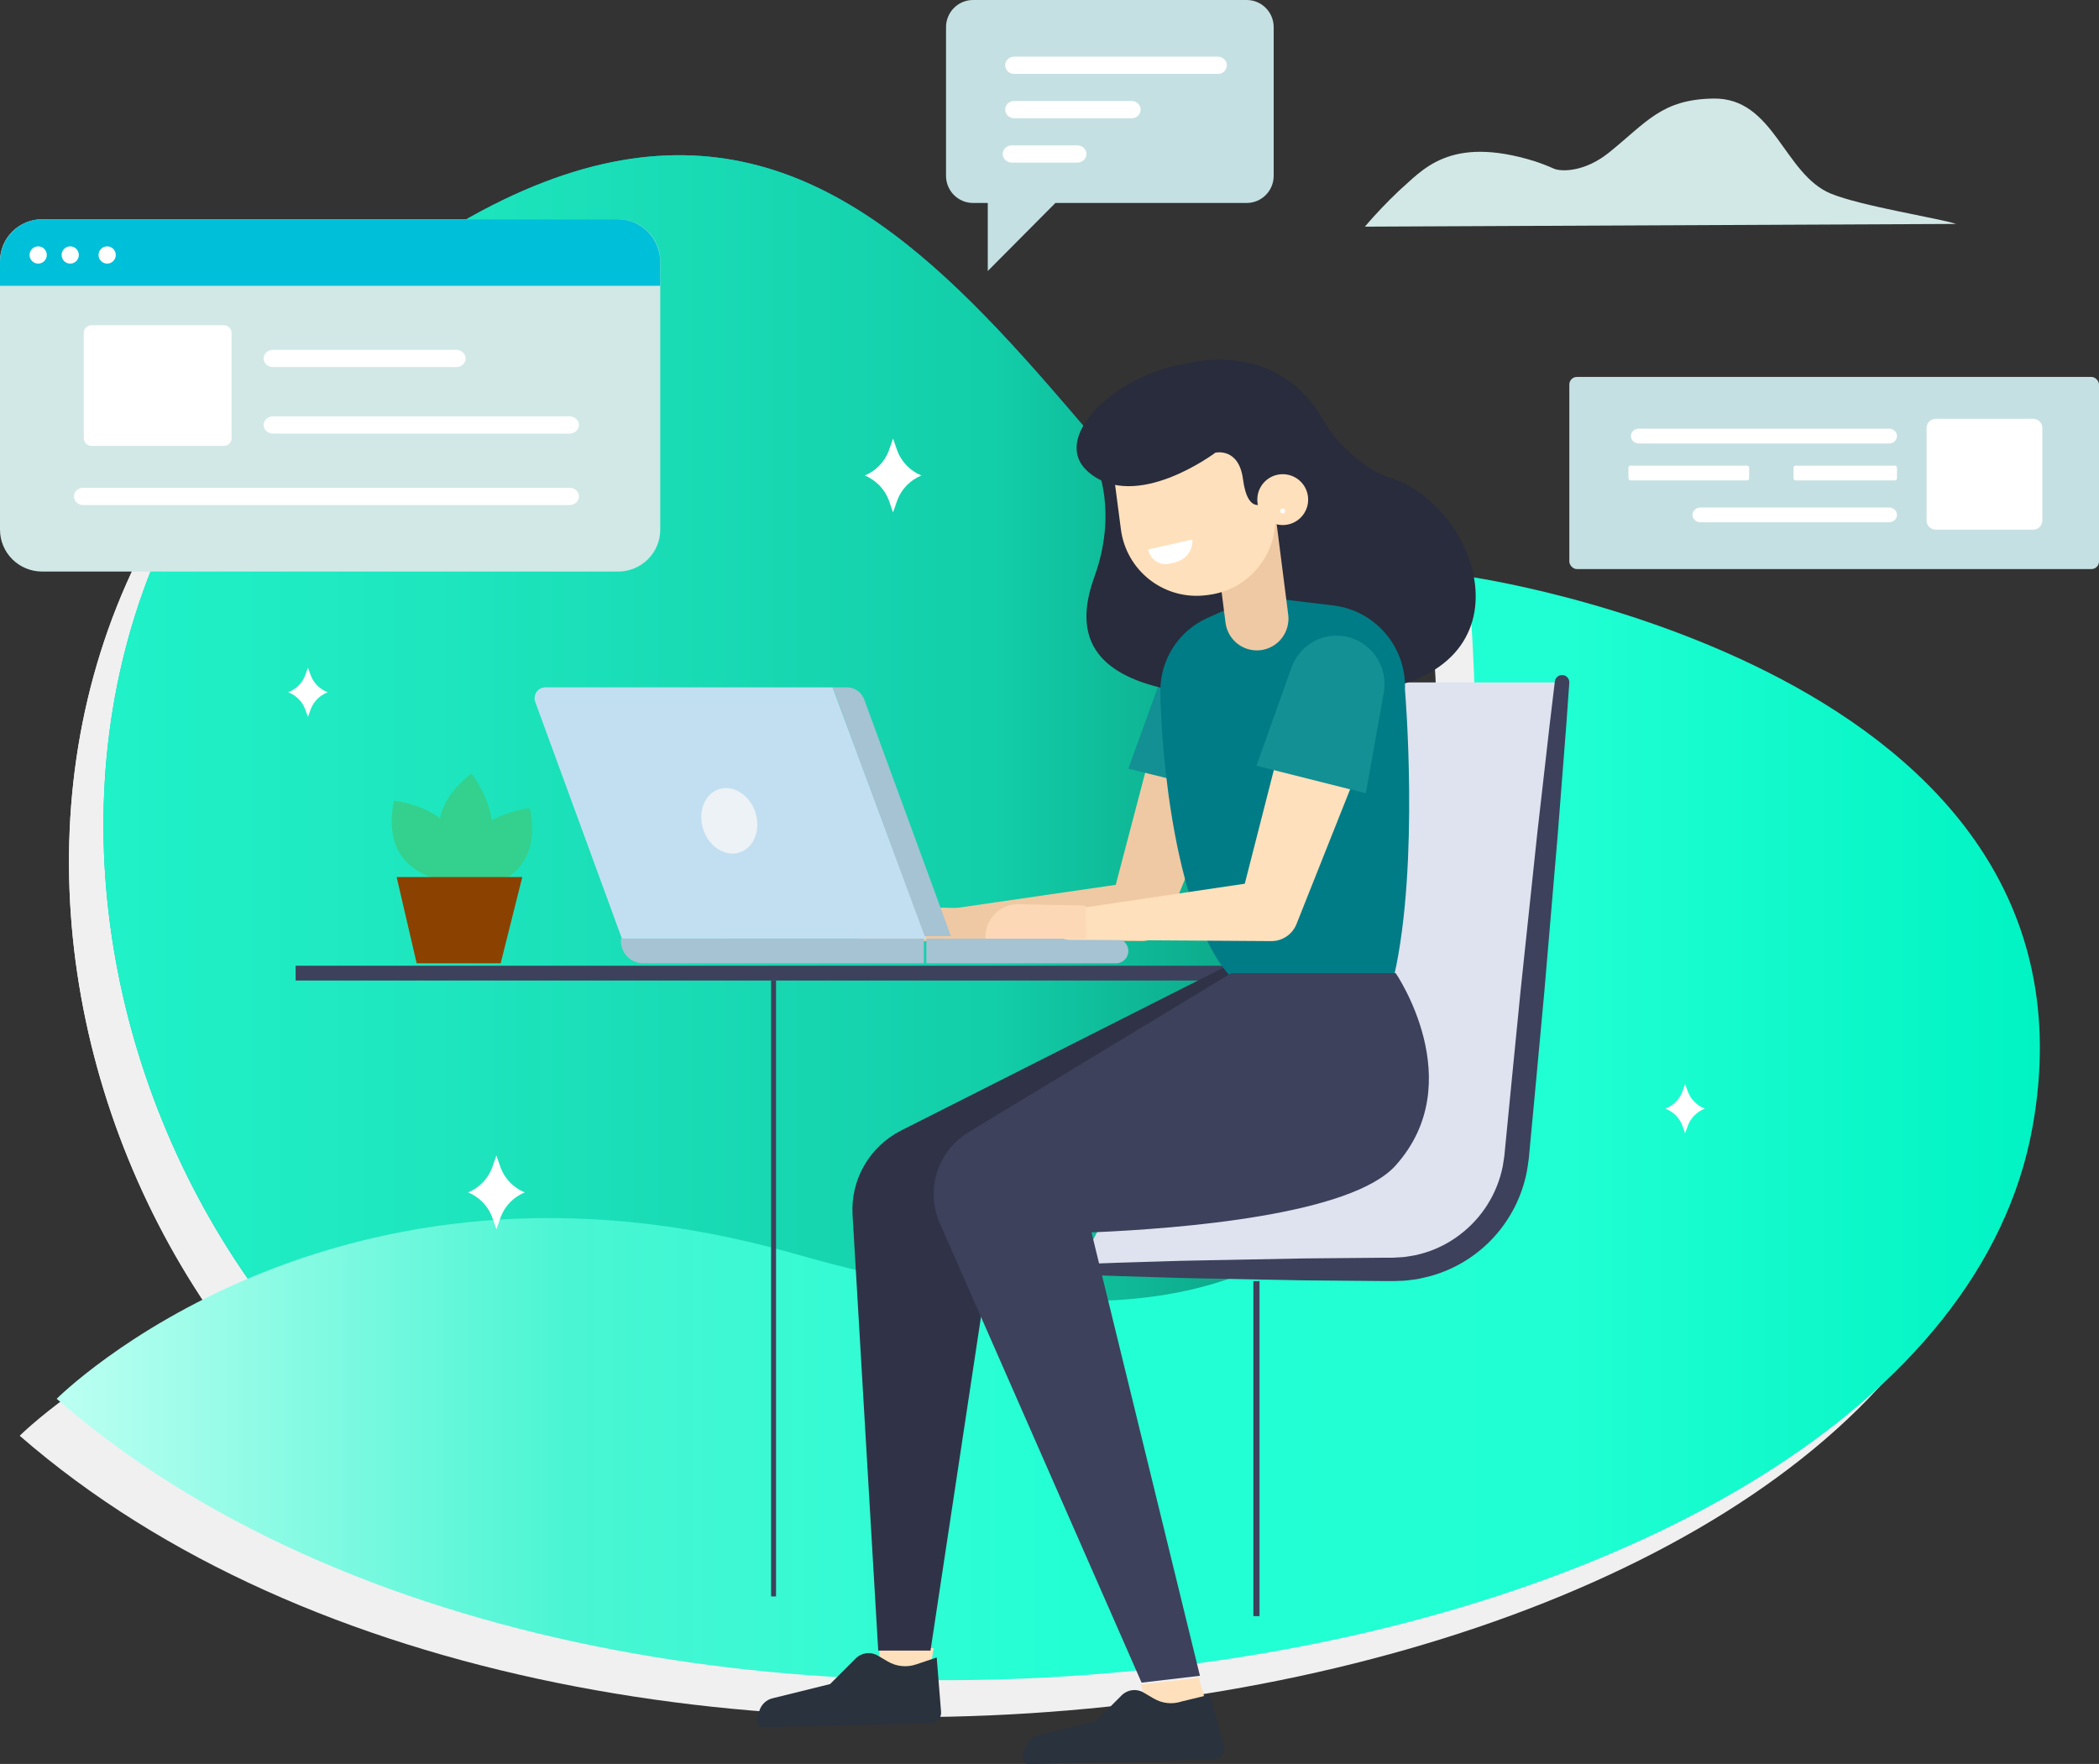 <?xml version="1.0" encoding="UTF-8"?>
<svg width="852px" height="716px" viewBox="0 0 852 716" version="1.1" xmlns="http://www.w3.org/2000/svg" xmlns:xlink="http://www.w3.org/1999/xlink">
    <rect x="0" y="0" width="852" height="716" fill="#333333" stroke="none"/>
    <!-- Generator: Sketch 61 (89581) - https://sketch.com -->
    <title>details-1-office-worker</title>
    <desc>Created with Sketch.</desc>
    <defs>
        <linearGradient x1="-8.55540343e-05%" y1="50%" x2="100%" y2="50%" id="linearGradient-1">
            <stop stop-color="#00BFC2" offset="0%"></stop>
            <stop stop-color="#00BBC5" offset="24.6%"></stop>
            <stop stop-color="#00AFCF" offset="49%"></stop>
            <stop stop-color="#009BDF" offset="73.2%"></stop>
            <stop stop-color="#0080F5" offset="97.2%"></stop>
            <stop stop-color="#007CF8" offset="100%"></stop>
        </linearGradient>
        <linearGradient x1="-8.55540343e-05%" y1="50%" x2="100%" y2="50%" id="linearGradient-2">
            <stop stop-color="#21FACF" offset="0%"></stop>
            <stop stop-color="#1EE6BE" offset="24.6%"></stop>
            <stop stop-color="#12CEA9" offset="49%"></stop>
            <stop stop-color="#057861" offset="73.2%"></stop>
            <stop stop-color="#4BCAB1" offset="97.2%"></stop>
            <stop stop-color="#4BCAB1" offset="100%"></stop>
        </linearGradient>
        <linearGradient x1="-0%" y1="50.001%" x2="100%" y2="50.001%" id="linearGradient-3">
            <stop stop-color="#BAFFF1" offset="0%"></stop>
            <stop stop-color="#4AF5D3" offset="24.6%"></stop>
            <stop stop-color="#23FFD4" offset="49%"></stop>
            <stop stop-color="#20FFD3" offset="73.2%"></stop>
            <stop stop-color="#00F3C3" offset="97.2%"></stop>
            <stop stop-color="#07FBCA" offset="100%"></stop>
        </linearGradient>
    </defs>
    <g id="Page-1" stroke="none" stroke-width="1" fill="none" fill-rule="evenodd">
        <g id="details-1-office-worker">
            <path d="M541.297,300.869 C409.877,221.549 347.867,-22.141 145.002,123.482 C-57.862,269.106 26.258,568.292 220.657,640.651 C415.055,713.01 665.169,672.132 735.554,537.713 C855.822,308.027 629.449,354.077 541.297,300.869 Z" id="Path" fill="#F0F0F0" fill-rule="nonzero"></path>
            <path d="M541.297,300.869 C409.877,221.549 347.867,-22.141 145.002,123.482 C-57.862,269.106 26.258,568.292 220.657,640.651 C415.055,713.01 665.169,672.132 735.554,537.713 C855.822,308.027 629.449,354.077 541.297,300.869 Z" id="Path" fill="#F0F0F0" fill-rule="nonzero"></path>
            <path d="M8,582.786 C8,582.786 119.966,470.487 306.974,523.766 C493.983,577.044 604.087,531.381 580.869,249 C580.869,249 843.715,285.68 810.016,472.49 C769.122,699.213 241.225,785.722 8,582.786 Z" id="Path" fill="#F0F0F0" fill-rule="nonzero"></path>
            <path d="M555.283,285.869 C423.89,206.549 361.865,-37.141 159.001,108.482 C-43.862,254.106 40.258,553.292 234.659,625.651 C429.061,698.01 679.17,657.132 749.555,522.713 C869.822,293.027 643.446,339.077 555.283,285.869 Z" id="Path" fill="url(#linearGradient-1)" fill-rule="nonzero"></path>
            <path d="M555.283,285.869 C423.89,206.549 361.865,-37.141 159.001,108.482 C-43.862,254.106 40.258,553.292 234.659,625.651 C429.061,698.01 679.17,657.132 749.555,522.713 C869.822,293.027 643.446,339.077 555.283,285.869 Z" id="Path" fill="url(#linearGradient-2)" fill-rule="nonzero"></path>
            <path d="M23,567.786 C23,567.786 134.966,455.487 321.974,508.766 C508.983,562.044 619.087,516.381 595.869,234 C595.869,234 858.715,270.68 825.016,457.49 C784.114,684.213 256.217,770.722 23,567.786 Z" id="Path" fill="url(#linearGradient-3)" fill-rule="nonzero"></path>
            <path d="M268,106 L268,215.003 C267.997,219.516 266.191,223.843 262.979,227.031 C259.767,230.218 255.412,232.006 250.875,232 L17.125,232 C12.587,232.007 8.232,230.22 5.02,227.032 C1.808,223.844 0,219.516 0,215.003 L0,106 C0,101.487 1.808,97.159 5.02,93.971 C8.232,90.782 12.587,88.994 17.125,89 L250.875,89 C255.413,88.994 259.768,90.782 262.98,93.971 C266.192,97.159 268,101.487 268,106 Z" id="Path" fill="#D1E8E6" fill-rule="nonzero"></path>
            <path d="M268,106.364 L268,116 L0,116 L0,106.364 C0,101.754 1.808,97.334 5.02,94.077 C8.232,90.82 12.587,88.994 17.125,89 L250.875,89 C255.413,88.994 259.768,90.82 262.98,94.077 C266.192,97.334 268,101.754 268,106.364 Z" id="Path" fill="#00BFD8" fill-rule="nonzero"></path>
            <circle id="Oval" fill="#FFFFFF" fill-rule="nonzero" cx="15.5" cy="103.5" r="3.5"></circle>
            <circle id="Oval" fill="#FFFFFF" fill-rule="nonzero" cx="28.5" cy="103.5" r="3.5"></circle>
            <circle id="Oval" fill="#FFFFFF" fill-rule="nonzero" cx="43.5" cy="103.5" r="3.5"></circle>
            <path d="M37.174,132 L90.83,132 C92.581,132 94,133.397 94,135.121 L94,177.879 C94,179.603 92.581,181 90.83,181 L37.174,181 C35.421,181 34,179.601 34,177.875 L34,135.125 C33.999,134.296 34.333,133.5 34.928,132.914 C35.524,132.328 36.332,131.999 37.174,132 Z" id="Path" fill="#FFFFFF" fill-rule="nonzero"></path>
            <path d="M231.223,205 L33.777,205 C31.691,205 30,203.433 30,201.5 L30,201.5 C30,199.567 31.691,198 33.777,198 L231.223,198 C233.309,198 235,199.567 235,201.5 L235,201.5 C235,203.433 233.309,205 231.223,205 L231.223,205 Z" id="Path" fill="#FFFFFF" fill-rule="nonzero"></path>
            <path d="M231.204,176 L110.796,176 C108.7,176 107,174.433 107,172.5 L107,172.5 C107,170.567 108.7,169 110.796,169 L231.204,169 C233.3,169 235,170.567 235,172.5 L235,172.5 C235,173.428 234.6,174.318 233.888,174.975 C233.176,175.631 232.211,176 231.204,176 L231.204,176 Z" id="Path" fill="#FFFFFF" fill-rule="nonzero"></path>
            <path d="M185.211,149 L110.789,149 C108.696,149 107,147.433 107,145.5 L107,145.5 C107,143.567 108.696,142 110.789,142 L185.211,142 C187.304,142 189,143.567 189,145.5 L189,145.5 C189,147.433 187.304,149 185.211,149 Z" id="Path" fill="#FFFFFF" fill-rule="nonzero"></path>
            <path d="M554,92 C558.352,86.912 562.967,82.059 567.825,77.462 C577.285,69.236 588.135,54.69 622.836,65.411 C625.523,66.288 628.162,67.307 630.744,68.462 C633.788,69.774 643.279,69.805 652.983,62.017 C668.402,49.634 674.434,40.295 695.561,40.003 C720.144,39.664 724.011,70.652 743.129,78.582 C755.307,83.631 787.367,88.648 794,90.896 L554,92 Z" id="Path" fill="#D1E8E6" fill-rule="nonzero"></path>
            <path d="M364.246,183.043 L362.492,178 L360.739,183.043 C358.998,187.567 355.474,191.17 351,193 L351,193 C355.474,194.83 358.998,198.432 360.739,202.957 L362.492,208 L364.246,202.957 C365.992,198.431 369.521,194.83 374,193.004 L374,193.004 C369.52,191.176 365.99,187.572 364.246,183.043 L364.246,183.043 Z" id="Path" fill="#FFFFFF" fill-rule="nonzero"></path>
            <path d="M203.235,474.043 L201.481,469 L199.746,474.043 C198.003,478.567 194.477,482.17 190,484 L190,484 C194.477,485.83 198.003,489.433 199.746,493.957 L201.5,499 L203.254,493.957 C204.997,489.432 208.523,485.83 213,484 L213,484 C208.516,482.175 204.982,478.571 203.235,474.043 L203.235,474.043 Z" id="Path" fill="#FFFFFF" fill-rule="nonzero"></path>
            <path d="M685.221,443.363 L683.998,440 L682.779,443.363 C681.567,446.379 679.114,448.78 676,450 L676,450 C679.114,451.22 681.567,453.621 682.779,456.637 L683.998,460 L685.221,456.637 C686.433,453.621 688.886,451.22 692,450 L692,450 C688.886,448.78 686.433,446.379 685.221,443.363 Z" id="Path" fill="#FFFFFF" fill-rule="nonzero"></path>
            <path d="M126.221,274.363 L124.998,271 L123.779,274.363 C122.567,277.379 120.114,279.78 117,281 L117,281 C120.114,282.22 122.567,284.621 123.779,287.637 L124.998,291 L126.221,287.637 C127.433,284.621 129.886,282.22 133,281 L133,281 C129.886,279.78 127.433,277.379 126.221,274.363 L126.221,274.363 Z" id="Path" fill="#FFFFFF" fill-rule="nonzero"></path>
            <path d="M506.044,0 L394.967,0 C392.06,-0.003 389.271,1.156 387.214,3.222 C385.157,5.288 384,8.092 384,11.015 L384,71.37 C384,74.294 385.157,77.097 387.214,79.163 C389.271,81.229 392.06,82.388 394.967,82.385 L400.945,82.385 L400.945,110 L428.401,82.385 L506.029,82.385 C508.937,82.389 511.727,81.231 513.784,79.165 C515.842,77.098 517,74.294 517,71.37 L517,11.015 C516.998,4.931 512.094,0 506.044,0 L506.044,0 Z" id="Path" fill="#C5E0E2" fill-rule="nonzero"></path>
            <path d="M410.713,59 L437.287,59 C439.338,59 441,60.567 441,62.5 L441,62.5 C441,64.433 439.338,66 437.287,66 L410.713,66 C408.662,66 407,64.433 407,62.5 L407,62.5 C407,60.567 408.662,59 410.713,59 Z" id="Path" fill="#FFFFFF" fill-rule="nonzero"></path>
            <path d="M411.62,41 L459.38,41 C461.379,41 463,42.567 463,44.5 L463,44.5 C463,46.433 461.379,48 459.38,48 L411.62,48 C409.621,48 408,46.433 408,44.5 L408,44.5 C408,42.567 409.621,41 411.62,41 L411.62,41 Z" id="Path" fill="#FFFFFF" fill-rule="nonzero"></path>
            <path d="M411.647,23 L494.353,23 C496.367,23 498,24.567 498,26.5 L498,26.5 C498,28.433 496.367,30 494.353,30 L411.647,30 C409.633,30 408,28.433 408,26.5 L408,26.5 C408,24.567 409.633,23 411.647,23 Z" id="Path" fill="#FFFFFF" fill-rule="nonzero"></path>
            <path d="M437,516 L565.97,516 C591.846,515.994 613.573,496.502 616.402,470.757 L635,277 L506.106,277 L503.473,389.345 L437,516 Z" id="Path" fill="#DFE2EF" fill-rule="nonzero"></path>
            <path d="M437.06,513.166 L454.056,512.545 L473.562,511.95 C481.094,511.676 489.594,511.6 498.86,511.394 L528.795,510.811 L562.203,510.514 L564.378,510.514 L565.247,510.514 L566.341,510.453 C567.741,510.343 569.378,510.362 570.608,510.141 C571.838,509.92 573.087,509.802 574.377,509.516 C575.668,509.23 576.989,508.899 578.28,508.518 C583.497,506.927 588.384,504.402 592.706,501.066 C601.627,494.275 607.768,484.448 609.976,473.432 L610.614,469.318 L611.065,464.693 L611.969,455.455 L613.761,437.108 L617.291,401.427 L623.996,338.212 L629.098,293.51 L631.133,276.573 C631.339,274.993 632.755,273.862 634.335,274.014 C635.915,274.166 637.091,275.547 636.994,277.137 L635.78,294.154 L632.279,338.989 L626.877,402.327 L623.574,438.026 L621.851,456.38 L620.985,465.622 L620.552,470.251 C620.336,472.003 620.051,473.634 619.793,475.333 C615.931,495.708 600.948,512.156 581.07,517.84 C579.499,518.282 577.897,518.602 576.317,518.983 C574.738,519.364 572.988,519.474 571.337,519.703 C569.685,519.931 568.341,519.863 566.834,519.958 L565.741,520 L564.427,520 L562.252,520 L528.844,519.703 L498.91,519.12 C489.639,518.914 481.143,518.834 473.611,518.564 L454.105,517.97 L437.109,517.349 C435.958,517.362 435.014,516.437 435,515.282 C434.987,514.127 435.909,513.179 437.06,513.166 L437.06,513.166 Z" id="Path" fill="#3D415B" fill-rule="nonzero"></path>
            <line x1="510" y1="520" x2="510" y2="656" id="Path" stroke="#3D415B" stroke-width="2.496"></line>
            <rect id="Rectangle" fill="#3D415B" fill-rule="nonzero" transform="translate(327.5, 395) rotate(180) translate(-327.5, -395) " x="120" y="392" width="415" height="6"></rect>
            <polygon id="Path" fill="#FFE0BC" fill-rule="nonzero" points="486.617 681 491 696.585 469.671 703 463 683.756"></polygon>
            <polygon id="Path" fill="#FFE0BC" fill-rule="nonzero" points="357 669 357 682 376.788 682 379 669"></polygon>
            <path d="M502.744,303.438 L474.119,373.744 L473.484,375.307 C471.819,379.371 467.838,382.02 463.427,382 L381.917,381.417 C378.8,381.39 376.229,378.981 376.014,375.887 C375.799,372.793 378.012,370.055 381.096,369.601 L461.754,357.872 L451.061,366.124 L470.332,292.723 C471.877,286.838 476.461,282.22 482.356,280.608 C488.251,278.997 494.562,280.638 498.912,284.912 C503.262,289.187 504.989,295.445 503.444,301.331 C503.252,302.046 503.019,302.75 502.744,303.438 Z" id="Path" fill="#EFC9A3" fill-rule="nonzero"></path>
            <path d="M389.655,368.583 L361.584,368 C354.26,368.415 348.645,374.67 349.018,382 L390,382 L389.655,368.583 Z" id="Path" fill="#EFC9A3" fill-rule="nonzero"></path>
            <path d="M458,312.002 L502.422,323 L509.71,282.86 C510.615,277.645 509.383,272.281 506.298,268.008 C503.214,263.735 498.544,260.922 493.368,260.219 L493.368,260.219 C484.264,258.839 475.446,264.092 472.205,272.827 L458,312.002 Z" id="Path" fill="#129093" fill-rule="nonzero"></path>
            <path d="M504.104,389 L365.808,458.869 C352.973,465.353 345.22,478.794 346.062,493.098 L356.479,670 L377.698,670 L406.328,480.726 L514,405.463 L504.104,389 Z" id="Path" fill="#303348" fill-rule="nonzero"></path>
            <path d="M479.121,148.257 C479.121,148.257 517.492,135.337 537.654,171.325 C538.793,173.427 540.138,175.414 541.669,177.255 C545.764,182.041 554.287,190.864 563.713,193.723 C601.055,205.083 624.689,275 550.356,281.221 C457.334,289.01 430.92,270.842 444.227,234.119 C453.717,207.931 445.244,189.338 445.244,189.338 L479.121,148.257 Z" id="Path" fill="#282C3C" fill-rule="nonzero"></path>
            <path d="M509.918,242 L490.161,250.812 C478.394,256.046 470.861,267.8 471.002,280.707 C471.306,306.715 477.192,371.289 499.106,396 L565.902,396 C576.258,350.251 570.288,279.929 570.288,279.929 C570.956,262.69 558.313,247.825 541.229,245.765 L509.918,242 Z" id="Path" fill="#007C86" fill-rule="nonzero"></path>
            <path d="M511.653,263.913 L511.653,263.913 C504.674,264.728 498.342,259.751 497.448,252.75 L492,209.975 L517.483,207 L522.897,249.48 C523.331,252.896 522.386,256.343 520.274,259.055 C518.161,261.766 515.057,263.515 511.653,263.913 Z" id="Path" fill="#EFC9A3" fill-rule="nonzero"></path>
            <path d="M454.32,173.524 L517.255,173.525 L517.255,210.849 C517.255,227.947 503.393,241.808 486.293,241.808 L485.261,241.808 C477.052,241.808 469.179,238.547 463.375,232.743 C457.57,226.939 454.309,219.067 454.308,210.859 L454.308,173.524 L454.32,173.524 Z" id="Path" fill="#FFE0BC" fill-rule="nonzero" transform="translate(485.782, 207.666) rotate(-7.437) translate(-485.782, -207.666) "></path>
            <path d="M519,192.778 L513.659,203.796 C513.659,203.796 506.555,209.925 504.544,194.525 C502.839,181.482 493.331,183.746 493.331,183.746 C493.331,183.746 460.757,208.287 441.62,191.448 C426.52,178.149 450.925,153.832 478.853,148 L515.479,163.939 L519,192.778 Z" id="Path" fill="#282C3C" fill-rule="nonzero"></path>
            <ellipse id="Oval" fill="#FFE0BC" fill-rule="nonzero" transform="translate(520.672, 202.799) rotate(-6.898) translate(-520.672, -202.799) " cx="520.672" cy="202.799" rx="10.322" ry="10.321"></ellipse>
            <circle id="Oval" fill="#FFFFFF" fill-rule="nonzero" transform="translate(520.672, 207.399) rotate(-6.895) translate(-520.672, -207.399) " cx="520.672" cy="207.399" r="1"></circle>
            <path d="M466,223.04 L483.981,219 C483.981,219 484.845,227.261 474.99,228.74 C473.081,229.277 471.048,228.975 469.354,227.9 C467.659,226.826 466.45,225.073 466,223.04 L466,223.04 Z" id="Path" fill="#FFFFFF" fill-rule="nonzero"></path>
            <path d="M566.521,395 L499.825,395 L393.126,459.602 C380.547,467.219 375.562,483.006 381.479,496.486 L463.382,683 L487.064,680.21 L443.043,500.232 C479.987,498.667 548.591,493.076 566.506,473.058 C596.859,439.169 566.521,395 566.521,395 Z" id="Path" fill="#3D415B" fill-rule="nonzero"></path>
            <path d="M337.976,279.015 L376,381 L252.441,381 L217.268,284.918 C216.774,283.567 216.971,282.06 217.796,280.882 C218.622,279.703 219.972,279 221.412,279 L337.976,279 L337.976,279.015 Z" id="Path" fill="#C2DFF1" fill-rule="nonzero"></path>
            <path d="M338,279 L343.808,279 C346.932,279.002 349.723,280.966 350.797,283.919 L386,380 L375.331,380 L338,279 Z" id="Path" fill="#A5C3D3" fill-rule="nonzero"></path>
            <path d="M252.008,381 L375,381 L375,391 L260.98,391 C256.021,391 252,386.908 252,381.86 L252,381 L252.008,381 Z" id="Path" fill="#A5C3D3" fill-rule="nonzero"></path>
            <path d="M376,391 L453.017,391 C455.769,391 458,388.761 458,386 L458,386 C458,383.239 455.769,381 453.017,381 L376,381 L376,391 Z" id="Path" fill="#A5C3D3" fill-rule="nonzero"></path>
            <ellipse id="Oval" fill="#ECF2F5" fill-rule="nonzero" transform="translate(296.022, 333.173) rotate(-18.308) translate(-296.022, -333.173) " cx="296.022" cy="333.173" rx="11.129" ry="13.507"></ellipse>
            <path d="M555.739,300.988 L526.884,373.508 L526.25,375.108 C524.577,379.287 520.525,382.02 516.029,382 L434.047,381.46 C430.871,381.455 428.238,378.994 428.015,375.821 C427.792,372.649 430.054,369.843 433.198,369.392 L514.297,357.37 L503.441,365.85 L522.766,290.241 C524.256,284.169 528.887,279.365 534.895,277.66 C540.903,275.954 547.362,277.61 551.813,281.995 C556.264,286.38 558.021,292.821 556.415,298.863 C556.231,299.584 556.005,300.293 555.739,300.988 L555.739,300.988 Z" id="Path" fill="#FFE0BC" fill-rule="nonzero"></path>
            <path d="M440.633,367.581 L412.58,367 C405.193,367.486 399.587,373.736 400.024,381 L441,381 L440.633,367.581 Z" id="Path" fill="#FCD8B6" fill-rule="nonzero"></path>
            <path d="M510,310.822 L554.405,322 L561.691,281.21 C562.627,275.957 561.418,270.543 558.338,266.208 C555.259,261.874 550.574,258.988 545.354,258.211 L545.354,258.211 C536.189,256.848 527.344,262.205 524.199,271.021 L510,310.822 Z" id="Path" fill="#129093" fill-rule="nonzero"></path>
            <path d="M455.279,688.155 L444.878,698.575 L421.507,704.364 C419.099,704.959 417.151,706.749 416.331,709.122 L415.144,712.553 C414.867,713.354 414.995,714.242 415.485,714.93 C415.976,715.617 416.768,716.017 417.605,715.999 L492.836,714.147 C494.009,714.122 495.119,713.607 495.905,712.724 C496.69,711.84 497.082,710.667 496.986,709.481 L491.053,687.869 L479.685,690.629 C475.888,691.907 471.733,691.469 468.275,689.428 L464.232,687.039 C461.343,685.314 457.672,685.771 455.279,688.155 L455.279,688.155 Z" id="Path" fill="#29323D" fill-rule="nonzero"></path>
            <path d="M347.362,673.158 L336.939,683.577 L313.52,689.365 C311.107,689.96 309.155,691.751 308.333,694.123 L307.144,697.554 C306.867,698.355 306.995,699.242 307.486,699.93 C307.978,700.617 308.772,701.017 309.61,700.999 L377.828,699.541 C379.002,699.516 380.114,699.002 380.901,698.119 C381.688,697.237 382.081,696.065 381.986,694.879 L380.214,672.788 L371.803,675.616 C367.998,676.894 363.835,676.457 360.37,674.416 L356.319,672.028 C353.423,670.315 349.753,670.778 347.362,673.158 L347.362,673.158 Z" id="Path" fill="#29323D" fill-rule="nonzero"></path>
            <rect id="Rectangle" fill="#C5E0E2" fill-rule="nonzero" transform="translate(744.5, 192) rotate(180) translate(-744.5, -192) " x="637" y="153" width="215" height="78" rx="3.086"></rect>
            <path d="M785.708,170 L825.296,170 C826.278,170 827.221,170.394 827.915,171.094 C828.61,171.795 829,172.745 829,173.735 L829,211.261 C829,213.326 827.34,215 825.292,215 L785.704,215 C783.658,215 782,213.328 782,211.265 L782,173.739 C782,171.674 783.66,170 785.708,170 L785.708,170 Z" id="Path" fill="#FFFFFF" fill-rule="nonzero" transform="translate(805.5, 192.5) rotate(180) translate(-805.5, -192.5) "></path>
            <path d="M665.18,180 L766.82,180 C767.663,180 768.472,179.684 769.069,179.121 C769.665,178.559 770,177.796 770,177 L770,177 C770,175.343 768.576,174 766.82,174 L665.18,174 C663.424,174 662,175.343 662,177 L662,177 C662,177.796 662.335,178.559 662.931,179.121 C663.528,179.684 664.337,180 665.18,180 Z" id="Path" fill="#FFFFFF" fill-rule="nonzero"></path>
            <rect id="Rectangle" fill="#FFFFFF" fill-rule="nonzero" transform="translate(749, 192) rotate(-180) translate(-749, -192) " x="728" y="189" width="42" height="6" rx="0.84"></rect>
            <rect id="Rectangle" fill="#FFFFFF" fill-rule="nonzero" transform="translate(685.5, 192) rotate(-180) translate(-685.5, -192) " x="661" y="189" width="49" height="6" rx="0.84"></rect>
            <path d="M690.197,212 L766.803,212 C768.569,212 770,210.657 770,209 L770,209 C770,207.343 768.569,206 766.803,206 L690.197,206 C688.431,206 687,207.343 687,209 L687,209 C687,210.657 688.431,212 690.197,212 L690.197,212 Z" id="Path" fill="#FFFFFF" fill-rule="nonzero"></path>
            <path d="M189.317,361 C189.317,361 221.831,361.113 215.076,328 C215.076,328.012 180.964,331.343 189.317,361 Z" id="Path" fill="#33D18D" fill-rule="nonzero"></path>
            <path d="M185.683,358 C185.683,358 153.169,358.115 159.923,325 C159.923,324.996 194.035,328.335 185.683,358 Z" id="Path" fill="#33D18D" fill-rule="nonzero"></path>
            <path d="M187.183,359 C187.183,359 163.965,335.083 191.365,314 C191.346,314 213.348,341.815 187.183,359 Z" id="Path" fill="#33D18D" fill-rule="nonzero"></path>
            <polygon id="Path" fill="#8B4200" fill-rule="nonzero" points="212 356 161 356 169.121 391 203.229 391"></polygon>
            <line x1="314" y1="398" x2="314" y2="648" id="Path" stroke="#3D415B" stroke-width="2"></line>
        </g>
    </g>
</svg>
